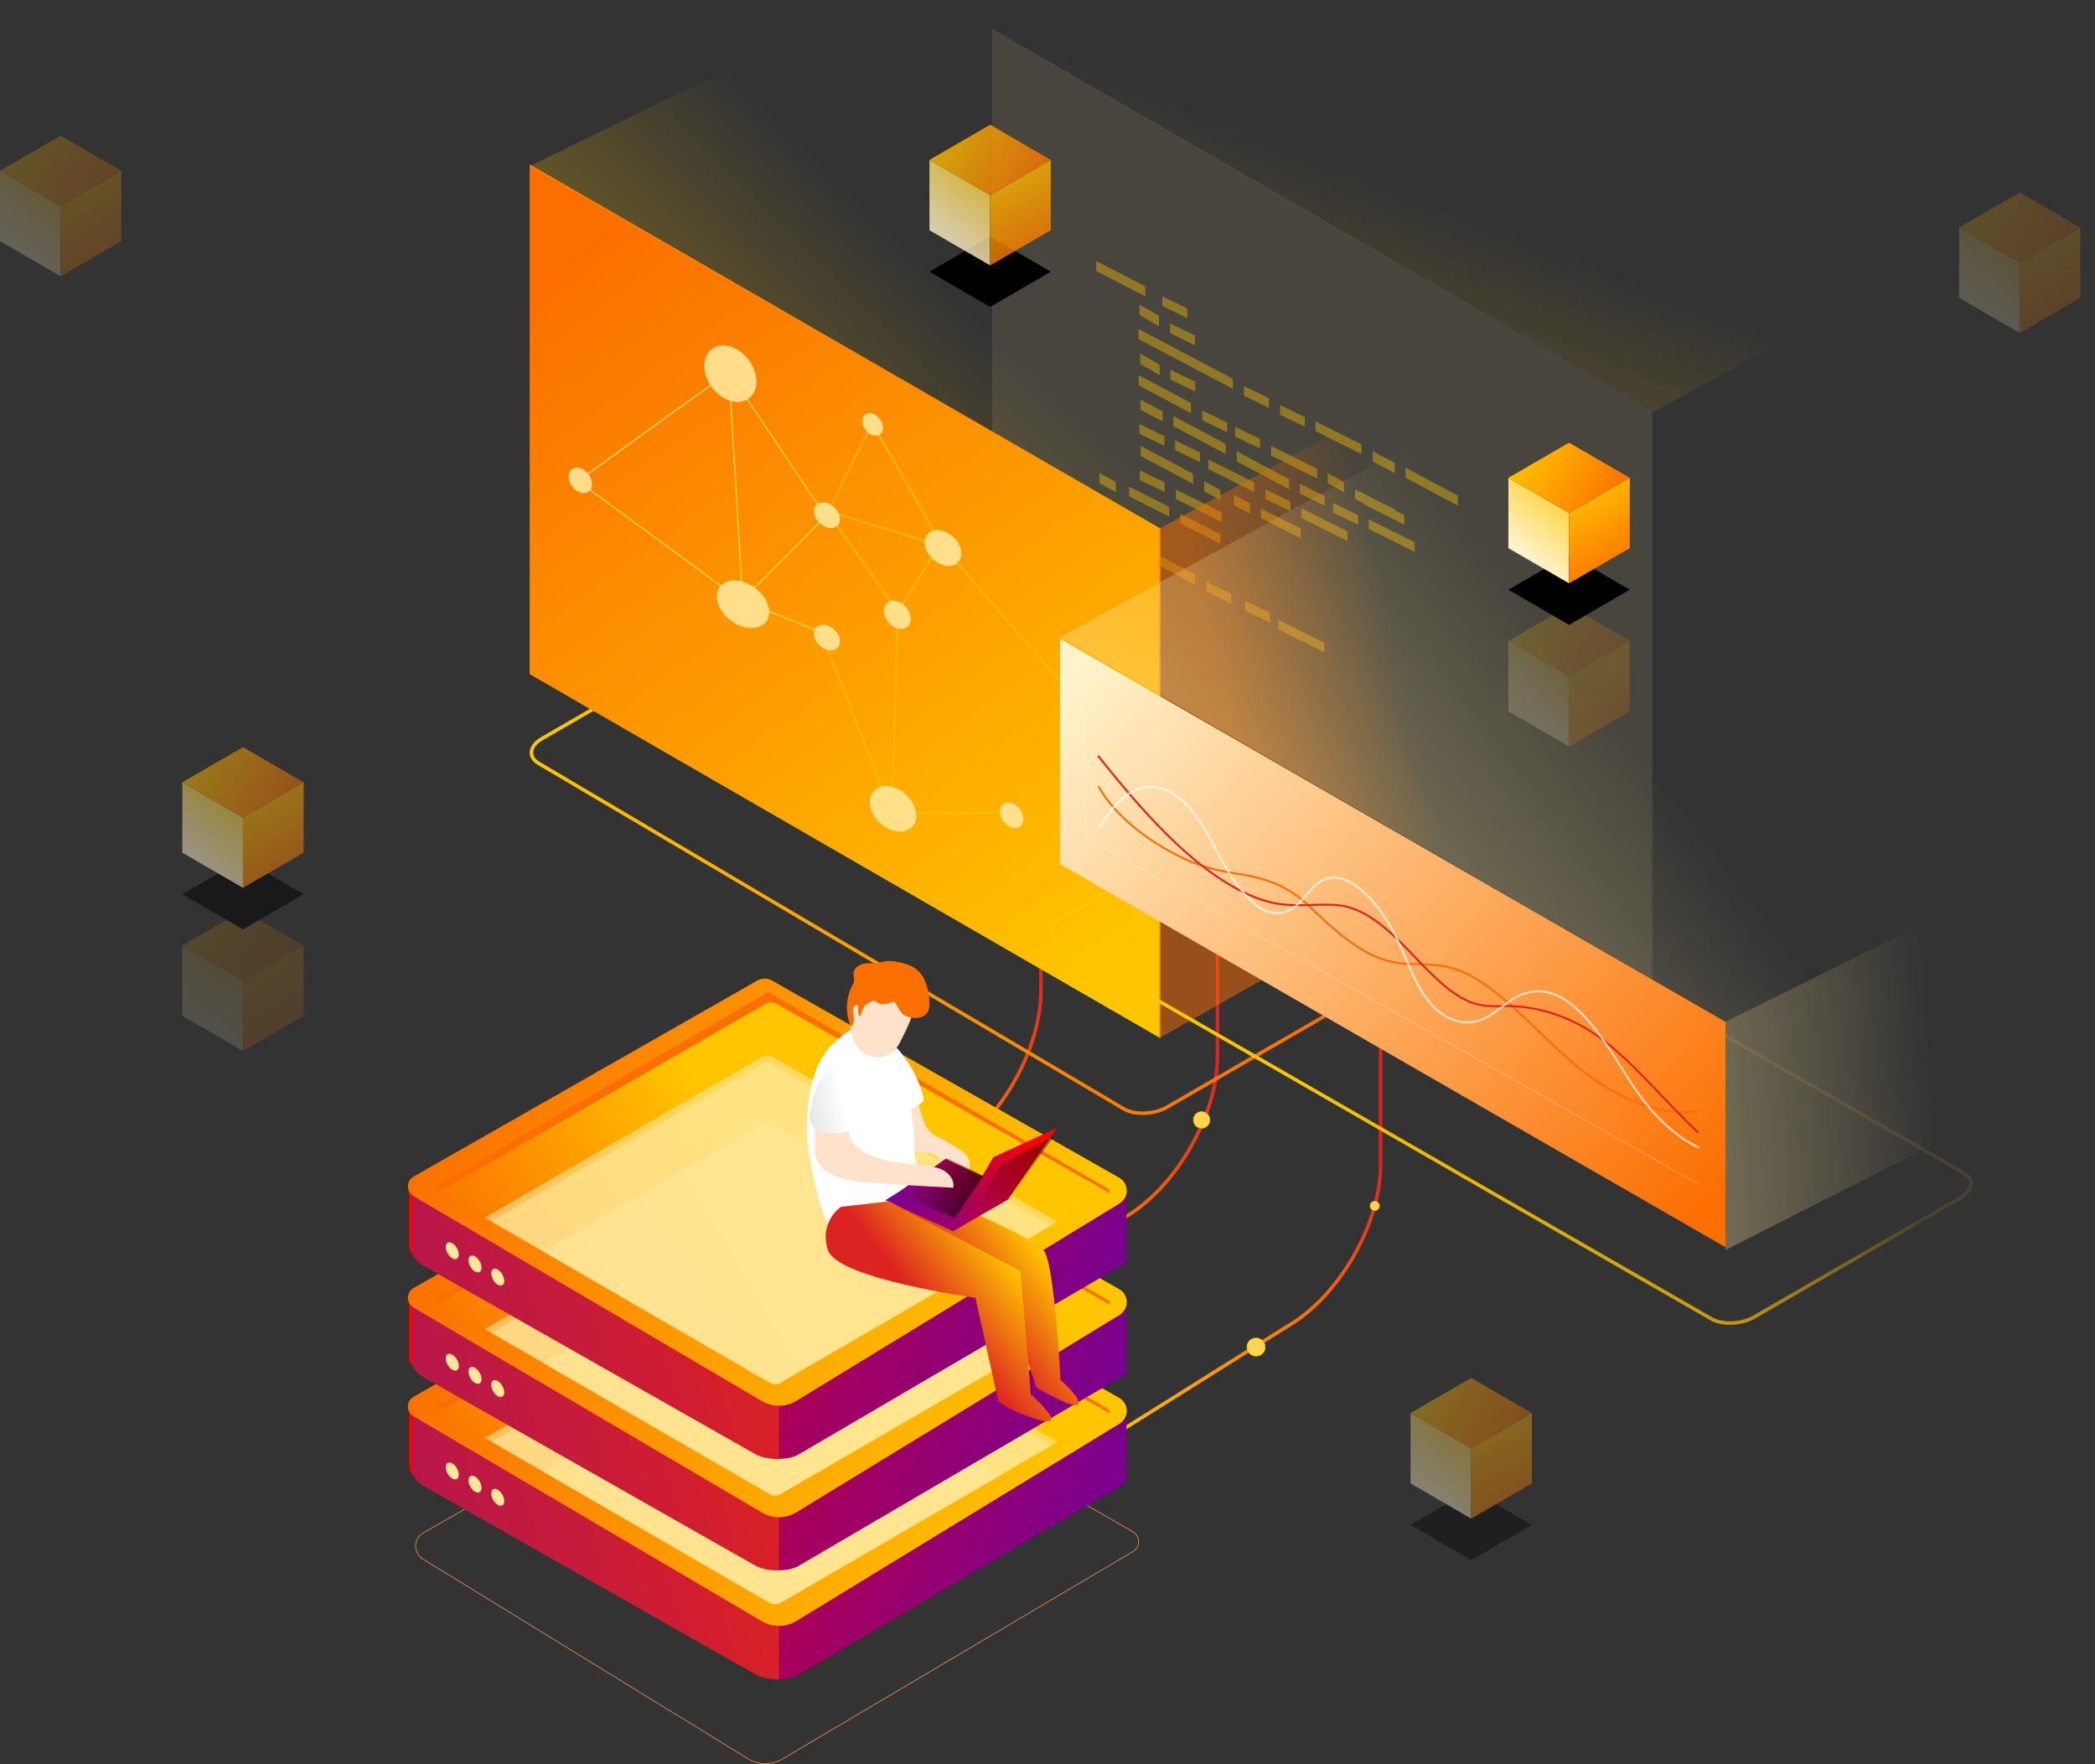 <?xml version="1.0" encoding="UTF-8"?>
<svg width="3275px" height="2758px" viewBox="0 0 3275 2758" version="1.1" xmlns="http://www.w3.org/2000/svg" xmlns:xlink="http://www.w3.org/1999/xlink">
    <rect x="0" y="0" width="3275" height="2758" fill="#333333" stroke="none"/>
    <title>5e7ceb09657a698e65054bb9_bg-index</title>
    <defs>
        <linearGradient x1="33.128%" y1="40.886%" x2="19.4%" y2="55.908%" id="linearGradient-1">
            <stop stop-color="#FFC500" stop-opacity="0" offset="0%"></stop>
            <stop stop-color="#FFC500" stop-opacity="0.1" offset="100%"></stop>
        </linearGradient>
        <linearGradient x1="78.332%" y1="-20.622%" x2="33.469%" y2="75.738%" id="linearGradient-2">
            <stop stop-color="#FFC500" offset="0%"></stop>
            <stop stop-color="#FFF3CC" offset="100%"></stop>
        </linearGradient>
        <linearGradient x1="66.531%" y1="100%" x2="33.469%" y2="0%" id="linearGradient-3">
            <stop stop-color="#FB6E00" offset="0%"></stop>
            <stop stop-color="#FFC500" offset="100%"></stop>
        </linearGradient>
        <linearGradient x1="100%" y1="66.805%" x2="0%" y2="33.195%" id="linearGradient-4">
            <stop stop-color="#FB6E00" offset="0%"></stop>
            <stop stop-color="#FFC500" offset="100%"></stop>
        </linearGradient>
        <linearGradient x1="78.324%" y1="-20.622%" x2="33.474%" y2="75.738%" id="linearGradient-5">
            <stop stop-color="#FFC500" offset="0%"></stop>
            <stop stop-color="#FFF3CC" offset="100%"></stop>
        </linearGradient>
        <linearGradient x1="66.526%" y1="100%" x2="33.474%" y2="0%" id="linearGradient-6">
            <stop stop-color="#FB6E00" offset="0%"></stop>
            <stop stop-color="#FFC500" offset="100%"></stop>
        </linearGradient>
        <linearGradient x1="100%" y1="66.81%" x2="0%" y2="33.19%" id="linearGradient-7">
            <stop stop-color="#FB6E00" offset="0%"></stop>
            <stop stop-color="#FFC500" offset="100%"></stop>
        </linearGradient>
        <linearGradient x1="73.653%" y1="106.845%" x2="23.776%" y2="32.293%" id="linearGradient-8">
            <stop stop-color="#FFC500" offset="0%"></stop>
            <stop stop-color="#FB6E00" offset="63.248%"></stop>
            <stop stop-color="#DD2222" offset="100%"></stop>
        </linearGradient>
        <linearGradient x1="99.796%" y1="106.845%" x2="-5.209%" y2="32.293%" id="linearGradient-9">
            <stop stop-color="#FFC500" offset="0%"></stop>
            <stop stop-color="#FB6E00" offset="63.248%"></stop>
            <stop stop-color="#DD2222" offset="100%"></stop>
        </linearGradient>
        <linearGradient x1="69.811%" y1="106.845%" x2="28.036%" y2="32.293%" id="linearGradient-10">
            <stop stop-color="#FFC500" offset="0%"></stop>
            <stop stop-color="#FB6E00" offset="63.248%"></stop>
            <stop stop-color="#DD2222" offset="100%"></stop>
        </linearGradient>
        <linearGradient x1="0%" y1="67.298%" x2="100%" y2="32.702%" id="linearGradient-11">
            <stop stop-color="#FB6E00" offset="0%"></stop>
            <stop stop-color="#FFC500" offset="100%"></stop>
        </linearGradient>
        <linearGradient x1="76.051%" y1="100%" x2="23.949%" y2="0%" id="linearGradient-12">
            <stop stop-color="#FFC500" offset="0%"></stop>
            <stop stop-color="#FB6E00" offset="100%"></stop>
        </linearGradient>
        <linearGradient x1="58.749%" y1="20.253%" x2="14.232%" y2="40.554%" id="linearGradient-13">
            <stop stop-color="#FB6E00" stop-opacity="0" offset="0%"></stop>
            <stop stop-color="#FB6E00" stop-opacity="0.5" offset="100%"></stop>
        </linearGradient>
        <linearGradient x1="33.128%" y1="35.572%" x2="-7.556%" y2="57.477%" id="linearGradient-14">
            <stop stop-color="#FFC500" stop-opacity="0" offset="0%"></stop>
            <stop stop-color="#FFC500" stop-opacity="0.4" offset="100%"></stop>
        </linearGradient>
        <linearGradient x1="29.166%" y1="44.43%" x2="64.558%" y2="67.387%" id="linearGradient-15">
            <stop stop-color="#FFC500" stop-opacity="0.1" offset="0%"></stop>
            <stop stop-color="#FFC500" offset="100%"></stop>
        </linearGradient>
        <linearGradient x1="100%" y1="91.812%" x2="0%" y2="8.188%" id="linearGradient-16">
            <stop stop-color="#FB6E00" offset="0%"></stop>
            <stop stop-color="#FFF3CC" offset="100%"></stop>
        </linearGradient>
        <linearGradient x1="-2.65%" y1="63.994%" x2="50%" y2="41.002%" id="linearGradient-17">
            <stop stop-color="#FFE799" stop-opacity="0.5" offset="0%"></stop>
            <stop stop-color="#FFE799" stop-opacity="0" offset="100%"></stop>
        </linearGradient>
        <linearGradient x1="-53.004%" y1="45.7%" x2="72.911%" y2="33.791%" id="linearGradient-18">
            <stop stop-color="#FFE799" stop-opacity="0.5" offset="0%"></stop>
            <stop stop-color="#FFE799" stop-opacity="0" offset="100%"></stop>
        </linearGradient>
        <linearGradient x1="100%" y1="39.882%" x2="0%" y2="60.118%" id="linearGradient-19">
            <stop stop-color="#FF0000" offset="0%"></stop>
            <stop stop-color="#720096" offset="100%"></stop>
        </linearGradient>
        <linearGradient x1="0%" y1="23.208%" x2="275.639%" y2="76.792%" id="linearGradient-20">
            <stop stop-color="#DD2222" offset="0%"></stop>
            <stop stop-color="#720096" offset="100%"></stop>
        </linearGradient>
        <linearGradient x1="100%" y1="32.344%" x2="6.147%" y2="56.358%" id="linearGradient-21">
            <stop stop-color="#FB6E00" offset="0%"></stop>
            <stop stop-color="#FFC500" offset="100%"></stop>
        </linearGradient>
        <linearGradient x1="100%" y1="66.807%" x2="51.729%" y2="50.581%" id="linearGradient-22">
            <stop stop-color="#FB6E00" offset="0%"></stop>
            <stop stop-color="#FFC500" offset="100%"></stop>
        </linearGradient>
        <path d="M1043.202,305.258 C1047.893,302.538 1048.403,298.412 1044.345,296.037 L536.993,1.593 C532.935,-0.765 525.818,-0.472 521.127,2.252 L3.909,301.791 C-0.816,304.514 -1.321,308.64 2.749,311.011 L510.088,605.455 C514.159,607.83 521.272,607.537 525.967,604.818 L1043.202,305.258 Z" id="path-23"></path>
        <path d="M1043.202,305.258 C1047.893,302.538 1048.403,298.412 1044.345,296.037 L536.993,1.593 C532.935,-0.765 525.818,-0.472 521.127,2.252 L3.909,301.791 C-0.816,304.514 -1.321,308.64 2.749,311.011 L510.088,605.455 C514.159,607.83 521.272,607.537 525.967,604.818 L1043.202,305.258 Z" id="path-25"></path>
        <path d="M1043.202,305.258 C1047.893,302.538 1048.403,298.412 1044.345,296.037 L536.993,1.593 C532.935,-0.765 525.818,-0.472 521.127,2.252 L3.909,301.791 C-0.816,304.514 -1.321,308.64 2.749,311.011 L510.088,605.455 C514.159,607.83 521.272,607.537 525.967,604.818 L1043.202,305.258 Z" id="path-27"></path>
        <path d="M1043.202,305.258 C1047.893,302.538 1048.403,298.412 1044.345,296.037 L536.993,1.593 C532.935,-0.765 525.818,-0.472 521.127,2.252 L3.909,301.791 C-0.816,304.514 -1.321,308.64 2.749,311.011 L510.088,605.455 C514.159,607.83 521.272,607.537 525.967,604.818 L1043.202,305.258 Z" id="path-29"></path>
        <path d="M1043.202,305.258 C1047.893,302.538 1048.403,298.412 1044.345,296.037 L536.993,1.593 C532.935,-0.765 525.818,-0.472 521.127,2.252 L3.909,301.791 C-0.816,304.514 -1.321,308.64 2.749,311.011 L510.088,605.455 C514.159,607.83 521.272,607.537 525.967,604.818 L1043.202,305.258 Z" id="path-31"></path>
        <path d="M1043.202,305.258 C1047.893,302.538 1048.403,298.412 1044.345,296.037 L536.993,1.593 C532.935,-0.765 525.818,-0.472 521.127,2.252 L3.909,301.791 C-0.816,304.514 -1.321,308.64 2.749,311.011 L510.088,605.455 C514.159,607.83 521.272,607.537 525.967,604.818 L1043.202,305.258 Z" id="path-33"></path>
        <path d="M1043.202,305.258 C1047.893,302.538 1048.403,298.412 1044.345,296.037 L536.993,1.593 C532.935,-0.765 525.818,-0.472 521.127,2.252 L3.909,301.791 C-0.816,304.514 -1.321,308.64 2.749,311.011 L510.088,605.455 C514.159,607.83 521.272,607.537 525.967,604.818 L1043.202,305.258 Z" id="path-35"></path>
        <path d="M1043.202,305.258 C1047.893,302.538 1048.403,298.412 1044.345,296.037 L536.993,1.593 C532.935,-0.765 525.818,-0.472 521.127,2.252 L3.909,301.791 C-0.816,304.514 -1.321,308.64 2.749,311.011 L510.088,605.455 C514.159,607.83 521.272,607.537 525.967,604.818 L1043.202,305.258 Z" id="path-37"></path>
        <path d="M1043.202,305.258 C1047.893,302.538 1048.403,298.412 1044.345,296.037 L536.993,1.593 C532.935,-0.765 525.818,-0.472 521.127,2.252 L3.909,301.791 C-0.816,304.514 -1.321,308.64 2.749,311.011 L510.088,605.455 C514.159,607.83 521.272,607.537 525.967,604.818 L1043.202,305.258 Z" id="path-39"></path>
        <linearGradient x1="42.474%" y1="62.479%" x2="7.942%" y2="40.743%" id="linearGradient-41">
            <stop stop-color="#DD2222" offset="0%"></stop>
            <stop stop-color="#FFC500" offset="100%"></stop>
        </linearGradient>
        <linearGradient x1="0%" y1="31.834%" x2="100%" y2="68.166%" id="linearGradient-42">
            <stop stop-color="#FF0000" offset="0%"></stop>
            <stop stop-color="#720096" offset="100%"></stop>
        </linearGradient>
        <linearGradient x1="83.45%" y1="35.356%" x2="-41.805%" y2="82.27%" id="linearGradient-43">
            <stop stop-color="#010101" stop-opacity="0" offset="0%"></stop>
            <stop stop-color="#010101" offset="95%"></stop>
        </linearGradient>
        <linearGradient x1="42.474%" y1="65.127%" x2="7.942%" y2="38.778%" id="linearGradient-44">
            <stop stop-color="#DD2222" offset="0%"></stop>
            <stop stop-color="#FFC500" offset="100%"></stop>
        </linearGradient>
        <linearGradient x1="36.354%" y1="47.773%" x2="104.919%" y2="72.519%" id="linearGradient-45">
            <stop stop-color="#FFFFFF" offset="0%"></stop>
            <stop stop-color="#E5E5E5" offset="100%"></stop>
        </linearGradient>
        <linearGradient x1="83.174%" y1="83.602%" x2="-100.069%" y2="-112.877%" id="linearGradient-46">
            <stop stop-color="#010101" stop-opacity="0" offset="0%"></stop>
            <stop stop-color="#010101" offset="95%"></stop>
        </linearGradient>
    </defs>
    <g id="Page-1" stroke="none" stroke-width="1" fill="none" fill-rule="evenodd">
        <g id="5e7ceb09657a698e65054bb9_bg-index">
            <polygon id="Path" fill-opacity="0.1" fill="#FFE799" fill-rule="nonzero" points="1551 45 1551 1007.519 2583 1604 2583 641.481"></polygon>
            <polygon id="Path" fill="url(#linearGradient-1)" fill-rule="nonzero" points="2586.567 643 3107 359.635 2195.81 0 1601 77.353"></polygon>
            <g id="Group" opacity="0.4" transform="translate(1713, 408)" fill="#FFC500" fill-rule="nonzero">
                <path d="M77.471,55.25 L0.783,15.789 L0.622,0 L77.28,39.449 L77.471,55.25 Z M143.055,89.25 L104.142,70.363 L104.138,55.25 L143.046,74.124 L143.055,89.25 Z M98.927,102 L68.494,84.465 L67.972,68 L98.414,85.523 L98.927,102 Z M155.042,131.75 L116.133,112.863 L116.125,97.75 L155.033,116.624 L155.042,131.75 Z M214.26,199.75 L66.855,122.081 L66.609,106.25 L214.006,183.931 L214.26,199.75 Z M155.36,505.75 L7.955,428.081 L7.709,412.25 L155.101,489.919 L155.36,505.75 Z M211.611,535.5 L172.706,516.621 L172.698,501.5 L211.606,520.379 L211.611,535.5 Z M100.133,178.5 L69.696,160.977 L69.17,144.5 L99.615,162.036 L100.133,178.5 Z M155.467,204 L116.554,185.113 L116.562,170 L155.458,188.874 L155.467,204 Z M149.012,238 L67.327,194.582 L67.029,178.5 L148.74,221.918 L149.012,238 Z M205.296,267.75 L166.388,248.871 L166.379,233.75 L205.288,252.629 L205.296,267.75 Z M256.664,293.25 L217.742,274.363 L217.734,259.25 L256.642,278.124 L256.664,293.25 Z M345.92,340 L274.128,304.173 L274.035,289 L345.831,324.827 L345.92,340 Z M304.196,391 L265.275,372.113 L265.267,357 L304.179,375.887 L304.196,391 Z M393.457,437.75 L321.661,401.923 L321.568,386.75 L393.368,422.594 L393.457,437.75 Z M107.259,289 L68.346,270.113 L68.342,255 L107.25,273.874 L107.259,289 Z M162.859,314.5 L123.946,295.613 L123.942,280.5 L162.851,299.387 L162.859,314.5 Z M247.882,361.25 L176.086,325.414 L176.01,310.25 L247.793,346.086 L247.882,361.25 Z M357.835,382.5 L318.927,363.613 L318.922,348.5 L357.827,367.374 L357.835,382.5 Z M409.967,412.25 L371.054,393.363 L371.05,378.25 L409.958,397.137 L409.967,412.25 Z M498.463,454.75 L426.667,418.923 L426.574,403.75 L498.374,439.594 L498.463,454.75 Z M272.235,565.25 L233.326,546.371 L233.318,531.25 L272.23,550.129 L272.235,565.25 Z M357.258,612 L285.466,576.173 L285.373,561 L357.173,596.845 L357.258,612 Z M107.683,361.25 L68.775,342.372 L68.775,327.25 L107.671,346.128 L107.683,361.25 Z M196.953,408 L125.157,372.173 L125.063,357 L196.863,392.827 L196.953,408 Z M326.888,259.25 L287.98,240.371 L287.976,225.25 L326.884,244.129 L326.888,259.25 Z M270.515,229.5 L231.606,210.613 L231.598,195.5 L270.506,214.374 L270.515,229.5 Z M415.389,301.75 L343.589,265.923 L343.5,250.75 L415.296,286.594 L415.389,301.75 Z M104.596,250.75 L70.032,232.738 L69.802,216.75 L104.367,234.762 L104.596,250.75 Z M203.139,301.75 L121.373,258.171 L121.08,242.25 L202.846,285.842 L203.139,301.75 Z M302.375,357 L220.609,313.408 L220.316,297.5 L302.086,341.092 L302.375,357 Z M467.504,331.5 L432.935,313.48 L432.71,297.5 L467.274,315.512 L467.504,331.5 Z M566.047,382.5 L484.276,338.916 L483.988,323 L565.749,366.584 L566.047,382.5 Z M152.205,348.5 L70.443,304.916 L70.146,289 L151.917,332.584 L152.205,348.5 Z M195.05,374 L169.725,360.413 L169.407,344.25 L194.732,357.837 L195.05,374 Z M241.386,395.25 L216.057,381.663 L215.742,365.5 L241.067,379.087 L241.386,395.25 Z M320.51,433.5 L257.976,401.974 L257.857,386.75 L320.392,418.276 L320.51,433.5 Z M388.056,361.25 L362.731,347.663 L362.413,331.5 L387.737,345.087 L388.056,361.25 Z M467.945,403.75 L405.419,372.224 L405.3,357 L467.835,388.514 L467.945,403.75 Z" id="Shape"></path>
                <path d="M482.247,412.25 L419.708,380.724 L419.589,365.5 L482.123,397.014 L482.247,412.25 Z M31.382,361.25 L6.045,347.663 L5.726,331.5 L31.051,345.087 L31.382,361.25 Z M114.732,399.5 L52.206,367.974 L52.087,352.75 L114.622,384.264 L114.732,399.5 Z M194.672,442 L132.138,410.482 L132.019,395.25 L194.553,426.768 L194.672,442 Z" id="Shape"></path>
            </g>
            <g id="c-link" transform="translate(1453, 369)" fill="#000000" fill-rule="nonzero">
                <polygon id="c" points="94.838 110.834 0 55.741 94.838 0.639 189.671 55.737"></polygon>
            </g>
            <g id="Group" opacity="0.8" transform="translate(1453, 195)" fill-rule="nonzero">
                <polygon id="Path" fill="url(#linearGradient-2)" points="94.838 219.916 0 164.93 0 54.978 94.838 109.965"></polygon>
                <polygon id="Path" fill="url(#linearGradient-3)" points="189.667 164.934 94.829 219.921 94.829 109.956 189.667 54.982"></polygon>
                <polygon id="Path" fill="url(#linearGradient-4)" points="94.838 109.96 0 54.974 94.838 0 189.671 54.986"></polygon>
            </g>
            <g id="Group" opacity="0.5" transform="translate(285, 1168)" fill-rule="nonzero">
                <g opacity="0.3" transform="translate(0, 255)" id="Path">
                    <polygon fill="url(#linearGradient-2)" points="94.838 219.916 0 164.93 0 54.978 94.838 109.965"></polygon>
                    <polygon fill="url(#linearGradient-3)" points="189.667 164.934 94.829 219.921 94.829 109.956 189.667 54.982"></polygon>
                    <polygon fill="url(#linearGradient-4)" points="94.838 109.96 0 54.974 94.838 0 189.671 54.986"></polygon>
                </g>
                <g id="h-link" transform="translate(0, 174.25)" fill="#000000">
                    <polygon id="h" points="94.838 110.594 0 55.62 94.838 0.637 189.671 55.615"></polygon>
                </g>
                <polygon id="Path" fill="url(#linearGradient-2)" points="94.838 219.916 0 164.93 0 54.978 94.838 109.965"></polygon>
                <polygon id="Path" fill="url(#linearGradient-3)" points="189.667 164.934 94.829 219.921 94.829 109.956 189.667 54.982"></polygon>
                <polygon id="Path" fill="url(#linearGradient-4)" points="94.838 109.96 0 54.974 94.838 0 189.671 54.986"></polygon>
            </g>
            <g id="Group" opacity="0.3" transform="translate(0, 212)" fill-rule="nonzero">
                <g opacity="0.8" id="Path">
                    <polygon fill="url(#linearGradient-2)" points="94.838 219.916 0 164.93 0 54.978 94.838 109.965"></polygon>
                    <polygon fill="url(#linearGradient-3)" points="189.667 164.934 94.829 219.921 94.829 109.956 189.667 54.982"></polygon>
                    <polygon fill="url(#linearGradient-4)" points="94.838 109.96 0 54.974 94.838 0 189.671 54.986"></polygon>
                </g>
            </g>
            <g id="Group" opacity="0.2" transform="translate(3062, 300)" fill-rule="nonzero">
                <polygon id="Path" fill="url(#linearGradient-5)" points="95.267 220.493 0.548 165.567 0.548 55.738 95.267 110.663"></polygon>
                <polygon id="Path" fill="url(#linearGradient-6)" points="189.978 165.572 95.259 220.497 95.259 110.655 189.978 55.742"></polygon>
                <polygon id="Path" fill="url(#linearGradient-7)" points="95.267 110.659 0.548 55.733 95.267 0.821 189.982 55.746"></polygon>
            </g>
            <path d="M2158.784,2293 L1811.83,2075.567 C1730.877,2028.744 1665,1914.472 1665,1820.825 L1665,1376 L1670.545,1376 L1670.545,1820.825 C1670.545,1912.704 1735.165,2024.831 1814.607,2070.766 L2161,2287.846 L2158.792,2293 L2158.784,2293 Z" id="Path" fill="url(#linearGradient-8)" fill-rule="nonzero" transform="translate(1913, 1834.5) scale(-1, 1) translate(-1913, -1834.5) "></path>
            <g id="Group" transform="translate(2149, 1885) scale(-1, 1) translate(-2149, -1885) translate(2141, 1877)" fill-rule="nonzero">
                <g id="k-link" fill="#000000">
                    <path d="M0.657,8.134 C0.659,10.735 2.048,13.137 4.3,14.435 C6.553,15.734 9.327,15.733 11.578,14.431 C13.829,13.13 15.215,10.726 15.214,8.126 C15.211,4.106 11.951,0.85 7.931,0.852 C3.912,0.854 0.655,4.115 0.657,8.134" id="k"></path>
                </g>
                <g id="k-link" fill="#FFD64D" stroke="#FFC500">
                    <path d="M0.657,8.134 C0.659,10.735 2.048,13.137 4.3,14.435 C6.553,15.734 9.327,15.733 11.578,14.431 C13.829,13.13 15.215,10.726 15.214,8.126 C15.211,4.106 11.951,0.85 7.931,0.852 C3.912,0.854 0.655,4.115 0.657,8.134" id="k"></path>
                </g>
            </g>
            <g id="Group" transform="translate(1963.5, 2105.5) scale(-1, 1) translate(-1963.5, -2105.5) translate(1949, 2091)" fill-rule="nonzero">
                <g id="m-link" fill="#000000">
                    <path d="M0.231,14.776 C0.227,22.562 6.587,28.879 14.439,28.886 C22.294,28.886 28.663,22.571 28.663,14.78 C28.663,6.99 22.294,0.674 14.439,0.674 C6.59,0.682 0.231,6.993 0.231,14.776" id="m"></path>
                </g>
                <g id="m-link" fill="#FFD64D" stroke="#FFC500">
                    <path d="M0.231,14.776 C0.227,22.562 6.587,28.879 14.439,28.886 C22.294,28.886 28.663,22.571 28.663,14.78 C28.663,6.99 22.294,0.674 14.439,0.674 C6.59,0.682 0.231,6.993 0.231,14.776" id="m"></path>
                </g>
            </g>
            <path d="M1903.784,2123 L1556.83,1905.677 C1475.877,1858.877 1410,1744.663 1410,1651.063 L1410,1491 L1415.545,1491 L1415.545,1651.063 C1415.545,1742.896 1480.165,1854.966 1559.607,1900.878 L1906,2117.849 L1903.792,2123 L1903.784,2123 Z" id="Path" fill="url(#linearGradient-9)" fill-rule="nonzero" transform="translate(1658, 1807) scale(-1, 1) translate(-1658, -1807) "></path>
            <g id="Group" transform="translate(1878.5, 1750.5) scale(-1, 1) translate(-1878.5, -1750.5) translate(1865, 1737)" fill-rule="nonzero">
                <g id="p-link" fill="#000000">
                    <path d="M0.671,13.727 C0.679,20.823 6.433,26.571 13.529,26.571 C16.934,26.57 20.199,25.216 22.607,22.808 C25.014,20.399 26.365,17.133 26.364,13.727 C26.371,6.63 20.626,0.869 13.529,0.857 C6.436,0.857 0.671,6.626 0.671,13.727" id="p"></path>
                </g>
                <g id="p-link" fill="#FFD64D" stroke="#FFC500">
                    <path d="M0.671,13.727 C0.679,20.823 6.433,26.571 13.529,26.571 C16.934,26.57 20.199,25.216 22.607,22.808 C25.014,20.399 26.365,17.133 26.364,13.727 C26.371,6.63 20.626,0.869 13.529,0.857 C6.436,0.857 0.671,6.626 0.671,13.727" id="p"></path>
                </g>
            </g>
            <g id="Group" transform="translate(1708.5, 1935.5) scale(-1, 1) translate(-1708.5, -1935.5) translate(1694, 1921)" fill-rule="nonzero">
                <g id="r-link" fill="#000000">
                    <path d="M0.231,14.776 C0.227,22.562 6.587,28.879 14.439,28.886 C22.294,28.886 28.663,22.571 28.663,14.78 C28.663,6.99 22.294,0.674 14.439,0.674 C6.59,0.682 0.231,6.993 0.231,14.776" id="r"></path>
                </g>
                <g id="r-link" fill="#FFD64D" stroke="#FFC500">
                    <path d="M0.231,14.776 C0.227,22.562 6.587,28.879 14.439,28.886 C22.294,28.886 28.663,22.571 28.663,14.78 C28.663,6.99 22.294,0.674 14.439,0.674 C6.59,0.682 0.231,6.993 0.231,14.776" id="r"></path>
                </g>
            </g>
            <path d="M1627.784,2021 L1280.83,1803.563 C1199.877,1756.738 1134,1642.464 1134,1548.815 L1134,1019 L1139.545,1019 L1139.545,1548.815 C1139.545,1640.697 1204.165,1752.825 1283.607,1798.762 L1630,2015.846 L1627.792,2021 L1627.784,2021 Z" id="Path" fill="url(#linearGradient-10)" fill-rule="nonzero" transform="translate(1382, 1520) scale(-1, 1) translate(-1382, -1520) "></path>
            <g id="Group" opacity="0.4" transform="translate(2205, 2154)" fill-rule="nonzero">
                <g id="u-link" transform="translate(0, 174.25)" fill="#000000">
                    <polygon id="u" points="94.838 110.594 0 55.62 94.838 0.637 189.671 55.615"></polygon>
                </g>
                <polygon id="Path" fill="url(#linearGradient-2)" points="94.838 219.916 0 164.93 0 54.978 94.838 109.965"></polygon>
                <polygon id="Path" fill="url(#linearGradient-3)" points="189.667 164.934 94.829 219.921 94.829 109.956 189.667 54.982"></polygon>
                <polygon id="Path" fill="url(#linearGradient-4)" points="94.838 109.96 0 54.974 94.838 0 189.671 54.986"></polygon>
            </g>
            <path d="M1758.43,967.842 L843.785,1507.906 C837.167,1511.73 833.526,1516.862 833.526,1522.386 C833.526,1529.294 839.031,1536.428 848.61,1541.96 L1171.123,1728.376 C1190.238,1739.44 1219.153,1740.646 1235.57,1731.163 L2150.219,1191.099 C2156.833,1187.283 2160.478,1182.134 2160.478,1176.623 C2160.478,1169.71 2154.973,1162.589 2145.39,1157.045 L1822.89,970.633 C1812.398,964.57 1798.945,961.456 1786.231,961.456 C1775.79,961.456 1765.842,963.55 1758.43,967.842 L1758.43,967.842 Z M1168.353,1733.177 L845.841,1546.761 C834.503,1540.209 828,1531.317 828,1522.386 C828,1514.806 832.617,1507.961 841.015,1503.105 L1755.652,963.032 C1773.62,952.657 1805.007,953.906 1825.659,965.832 L2148.151,1152.244 C2159.497,1158.795 2166,1167.688 2166,1176.623 C2166,1184.199 2161.383,1191.044 2152.989,1195.9 L1238.34,1735.964 C1230.159,1740.68 1219.199,1743 1207.756,1743 C1194.027,1743 1179.589,1739.686 1168.345,1733.177 L1168.353,1733.177 Z" id="Shape" fill="url(#linearGradient-11)" fill-rule="nonzero" transform="translate(1497, 1349.5) scale(-1, 1) translate(-1497, -1349.5) "></path>
            <polygon id="Path" fill="url(#linearGradient-12)" fill-rule="nonzero" points="828 257 828 1053.833 1814 1623 1814 826.162"></polygon>
            <polygon id="Path" fill="url(#linearGradient-13)" fill-rule="nonzero" points="1812 826.596 2346 535 2346 1320.275 1812 1623"></polygon>
            <polygon id="Path" fill="url(#linearGradient-14)" fill-rule="nonzero" points="1813.567 825 2334 541.858 1327.794 16 828 259.803"></polygon>
            <g id="Group" opacity="0.9" transform="translate(888, 540)">
                <path d="M271.713,398.491 L401.576,451.089 L271.713,398.491 Z M13.124,210.225 L273.649,401.36 L13.124,210.225 Z M271.347,399.061 L406.189,263.52 L271.347,399.061 Z M273.237,402.58 L251.389,39.001 L273.237,402.584 L273.237,402.58 Z" id="Shape" stroke="#FFD64D" stroke-width="2" stroke-linecap="round" stroke-linejoin="round"></path>
                <path d="M13.434,213.51 L252.107,41.071 L13.434,213.51 Z" id="Path" stroke="#FFDF73" stroke-width="2" stroke-linecap="round" stroke-linejoin="round"></path>
                <polygon id="Path" stroke="#FFC500" stroke-width="2" stroke-linecap="round" stroke-linejoin="round" points="583.27 309.883 476.529 123.202 583.27 309.883"></polygon>
                <path d="M402.268,266.516 L249.783,39.069 L402.268,266.516 Z" id="Path" stroke="#FFD64D" stroke-width="2" stroke-linecap="round" stroke-linejoin="round"></path>
                <path d="M402.706,267.498 L474.457,123.083 L402.706,267.498 Z M583.27,309.883 L476.529,123.202 L583.27,309.883 L583.27,309.883 Z M582.293,310.648 L800.302,560.187 L582.293,310.648 L582.293,310.648 Z M582.229,309.9 L515.796,416.435 L582.225,309.9 L582.229,309.9 Z M506.626,723.192 L514.947,419.644 L506.622,723.192 L506.626,723.192 Z M514.106,731.292 L690.1,730.293 L514.106,731.292 Z M407.56,259.219 L584.281,314.112 L407.56,259.219 Z M410.75,267.558 L521.628,424.778 L410.75,267.558 Z M505.093,726.855 L397.554,454.226 L505.093,726.855 L505.093,726.855 Z" id="Shape" stroke="#FFC500" stroke-width="2" stroke-linecap="round" stroke-linejoin="round"></path>
                <path d="M402.056,283.529 C413.243,288.208 423.454,283.89 424.856,273.89 C426.262,263.885 418.332,251.981 407.144,247.302 C395.957,242.627 385.75,246.941 384.344,256.95 C382.943,266.95 390.873,278.85 402.056,283.529 Z M535.47,430.358 C533.911,441.467 523.356,446.355 511.876,441.268 C500.408,436.189 492.38,423.065 493.939,411.955 C495.502,400.842 506.061,395.959 517.529,401.041 C529.005,406.125 537.033,419.248 535.47,430.358 L535.47,430.358 Z M711.774,742.92 C710.372,752.899 701.117,757.238 691.119,752.627 C681.108,748.011 674.121,736.188 675.523,726.209 C676.924,716.23 686.179,711.895 696.19,716.51 C706.193,721.122 713.18,732.945 711.778,742.924 L711.774,742.92 Z M803.084,552.596 C801.992,560.37 793.846,563.689 784.884,559.996 C775.922,556.307 769.551,547.012 770.647,539.239 C771.738,531.466 779.881,528.146 788.838,531.835 C797.8,535.524 804.171,544.823 803.084,552.596 Z M473.921,139.607 C482.815,143.772 491.03,139.981 492.27,131.137 C493.514,122.297 487.313,111.744 478.424,107.579 C469.534,103.414 461.319,107.205 460.075,116.045 C458.835,124.889 465.036,135.438 473.921,139.607 Z M248.068,84.527 C270.366,94.455 290.966,84.455 294.096,62.189 C297.222,39.928 281.685,13.832 259.395,3.909 C237.097,-6.019 216.488,3.981 213.362,26.242 C210.236,48.508 225.773,74.599 248.068,84.527 L248.068,84.527 Z M268.731,438.152 C291.17,447.056 311.468,439.257 314.067,420.732 C316.671,402.21 300.591,379.974 278.156,371.066 C255.717,362.158 235.419,369.957 232.815,388.483 C230.216,407.009 246.296,429.245 268.731,438.152 L268.731,438.152 Z M16.735,229.01 C26.737,233.694 35.975,229.431 37.377,219.482 C38.774,209.532 31.796,197.666 21.797,192.978 C11.795,188.291 2.557,192.554 1.155,202.503 C-0.242,212.452 6.736,224.318 16.735,229.006 L16.735,229.01 Z M503.547,756.745 C523.463,764.884 541.633,757.021 544.139,739.184 C546.645,721.347 532.535,700.288 512.623,692.149 C492.707,684.011 474.533,691.873 472.027,709.711 C469.521,727.548 483.635,748.606 503.547,756.745 Z M582.527,342.034 C598.191,348.584 612.483,342.54 614.45,328.536 C616.416,314.529 605.318,297.868 589.654,291.315 C573.994,284.77 559.701,290.809 557.735,304.817 C555.768,318.821 566.867,335.485 582.531,342.034 L582.527,342.034 Z M402.052,474.834 C413.252,479.411 423.475,474.991 424.881,464.957 C426.291,454.927 418.353,443.078 407.153,438.501 C395.952,433.92 385.729,438.344 384.319,448.378 C382.913,458.408 390.847,470.257 402.052,474.834 L402.052,474.834 Z" id="Shape" fill="#FFE799" fill-rule="nonzero"></path>
            </g>
            <path d="M2676.485,1248.845 L1655.783,1835.832 C1649.165,1839.657 1645.526,1844.791 1645.526,1850.316 C1645.526,1857.227 1651.03,1864.363 1660.607,1869.896 L1983.077,2056.371 C2002.189,2067.438 2031.1,2068.645 2047.515,2059.159 L3068.222,1472.173 C3074.835,1468.356 3078.479,1463.205 3078.479,1457.693 C3078.479,1450.778 3072.974,1443.655 3063.393,1438.108 L2740.936,1251.638 C2730.445,1245.573 2716.994,1242.457 2704.283,1242.457 C2693.843,1242.457 2683.896,1244.553 2676.485,1248.845 Z M1980.308,2061.174 L1657.838,1874.699 C1646.502,1868.145 1640,1859.25 1640,1850.316 C1640,1842.734 1644.617,1835.887 1653.013,1831.029 L2673.707,1244.034 C2691.673,1233.655 2723.055,1234.905 2743.705,1246.835 L3066.153,1433.306 C3077.498,1439.859 3084,1448.755 3084,1457.693 C3084,1465.271 3079.383,1472.118 3070.991,1476.976 L2050.285,2063.962 C2042.104,2068.679 2031.147,2071 2019.705,2071 C2005.978,2071 1991.541,2067.685 1980.299,2061.174 L1980.308,2061.174 Z" id="Shape" fill="url(#linearGradient-15)" fill-rule="nonzero" transform="translate(2362, 1654) scale(-1, 1) translate(-2362, -1654) "></path>
            <g id="Group" transform="translate(1657, 667)">
                <polygon id="Path" fill="url(#linearGradient-16)" fill-rule="nonzero" points="0 331.307 0 683.694 1040.446 1282.752 1040.446 930.365"></polygon>
                <path d="M996.263,1069.467 C944.419,1079.147 875.444,1054.41 811.769,1003.027 C779.808,977.237 749.682,945.592 718.621,916.786 C687.565,887.979 654.262,861.194 622.391,849.45 C582.769,834.868 550.315,845.219 511.615,834.762 C468.439,823.081 429.101,787.652 388.91,748.868 C364.169,724.985 336.565,712.416 311.51,705.786 C286.467,699.147 262.872,697.584 237.876,691.098 C205.499,682.709 170.947,666.016 137.101,642.396 C108.86,622.708 79.516,596.268 60.745,563.12" id="Path" stroke="#FB6E00" stroke-width="3" stroke-linecap="round"></path>
                <path d="M997.151,1102.946 C947.464,1056.754 902.063,999.765 850.134,959.622 C798.468,919.695 741.481,905.173 697.32,905.776 C678.931,906.031 660.467,907.445 639.437,898.645 C608.406,885.656 577.69,853.149 548.897,822.877 C508.073,779.935 472.919,750.792 431.887,747.76 C397.676,745.237 367.057,752.079 330.705,743.818 C285.384,733.514 234.869,700.145 188.877,658.26 C142.902,616.371 100.745,566.187 60.227,515.31" id="Path" stroke="#DD2222" stroke-width="3" stroke-linecap="round"></path>
                <path d="M997.779,1126.783 C970.813,1113.718 942.975,1090.888 919.691,1062.667 C896.134,1034.124 877.895,1001.324 857.285,970.343 C836.676,939.37 811.425,908.1 784.025,892.804 C753.249,875.636 727.153,882.657 707.406,895.34 C687.646,908.023 671.096,926.084 646.38,930.399 C629.253,933.406 606.631,928.348 586.417,909.204 C563.094,887.117 550.498,854.394 537.877,824.997 C527.46,800.722 515.242,775.968 498.675,753.88 C482.126,731.802 460.569,712.577 440.996,706.682 C411.545,697.822 395.387,719.773 380.018,738.012 C364.636,756.263 341.058,771.291 310.533,750.652 C296.434,741.108 283.723,725.541 272.631,709.868 C241.001,665.154 222.362,602.002 176.12,573.373 C159.732,563.235 143.9,561.23 130.96,563.931 C100.554,570.29 77.791,599.67 62.342,626.412" id="Path" stroke="#FFFFFF" stroke-width="3" opacity="0.7" stroke-linecap="round"></path>
                <polyline id="Path" stroke-opacity="0.4" stroke="#FFFFFF" points="36.114 441.033 41.431 642.663 997.745 1183.84"></polyline>
                <polygon id="Path" fill="url(#linearGradient-17)" fill-rule="nonzero" points="1040.446 930.208 1618 637.129 598.787 0 0 329.192"></polygon>
                <polygon id="Path" fill="url(#linearGradient-18)" fill-rule="nonzero" points="1040.446 930.208 1469.365 717.832 1469.365 1069.34 1040.446 1287"></polygon>
            </g>
            <g id="Group" transform="translate(637, 1529)">
                <path d="M593.565,555.472 L1134.102,865.566 C1142.541,870.406 1145.498,881.237 1140.706,889.76 C1139.186,892.465 1136.98,894.722 1134.311,896.304 L586.185,1220.696 C569.487,1230.592 548.68,1230.419 532.149,1220.245 L24.003,908.07 C12.951,901.28 9.437,886.726 16.163,875.56 C18.235,872.115 21.155,869.258 24.645,867.261 L570.467,555.451 C577.625,551.357 586.416,551.365 593.565,555.472 L593.565,555.472 Z" id="Path" stroke="#FC994D" stroke-linecap="square"></path>
                <path d="M193.753,619.511 L58.293,697.487 L329.783,854.323 L566.095,983.012 L586.448,982.022 L981.089,761.81 L1004.706,749.641 C1026.533,774.395 1047.293,800.07 1066.929,826.597 L611.62,1088.696 C593.706,1099.052 562.36,1097.785 541.633,1085.879 L19.779,786.09 C8.32,779.534 2.545,771.086 2.647,763.102 L2.605,763.145 L2.605,669.222 L20.476,685.131 L35.858,676.246 C34.18,674.295 33.028,672.596 33.351,672.073 C34.252,670.475 40.974,658.841 40.974,658.841 L155.762,591.263 C168.831,600.121 181.507,609.546 193.753,619.511" id="Path"></path>
                <path d="M1068.291,697.487 L796.801,854.323 L560.489,983.012 L540.136,982.022 L2.781,675.307 C2.781,708.314 2.424,725.119 2.726,781.25 C2.781,792.243 8.607,792.243 8.607,792.243 L514.96,1088.696 C532.878,1099.052 564.219,1097.785 584.95,1085.879 L1106.804,786.09 C1118.264,779.534 1124.039,771.086 1123.937,763.102 L1123.979,763.145 L1123.979,669.222 L1106.107,685.131 L1090.726,676.246 C1092.404,674.295 1093.556,672.596 1093.233,672.073 C1092.328,670.475 1085.61,658.841 1085.61,658.841 L970.821,591.263 C957.752,600.121 945.077,609.546 932.83,619.511 L1068.291,697.487 L1068.291,697.487 Z" id="Path" fill="url(#linearGradient-19)" fill-rule="nonzero" transform="translate(563.292, 843.484) scale(-1, 1) translate(-563.292, -843.484) "></path>
                <path d="M7.546,1092.096 L7.606,996.129 L32.306,996.766 L255.522,861.958 L525.347,704.8 L516.394,699.586 C524.752,694.763 572.027,681.506 580.708,676.479 L580.708,763.731 L580.691,770.593 L580.665,770.551 C580.767,778.565 575.014,787.012 563.639,793.598 L44.972,1088.152 C34.235,1094.356 20.655,1095.746 7.572,1096.039 L7.546,1092.096 Z" id="Path" fill="url(#linearGradient-20)" fill-rule="nonzero" transform="translate(294.127, 886.259) scale(-1, 1) translate(-294.127, -886.259) "></path>
                <path d="M165.344,600.777 L48.877,667.594 C44.802,669.953 45.312,674.053 50.029,676.755 L569.809,974.322 C574.525,977.033 581.672,977.322 585.764,974.96 L993.777,740.883 C1000.526,748.301 1007.171,755.813 1013.709,763.417 L610.808,994.587 C592.915,1004.891 561.625,1003.62 540.919,991.782 L19.686,693.37 C-1.003,681.515 -3.259,663.57 14.634,653.266 L137.814,582.599 C147.189,588.354 156.372,594.417 165.348,600.777" id="Path"></path>
                <path d="M578.088,348.017 L1115.523,654.507 C1120.955,657.618 1124.323,663.383 1124.366,669.643 C1124.407,675.903 1121.117,681.713 1115.727,684.897 L570.754,1005.524 C554.138,1015.307 533.482,1015.137 517.029,1005.082 L11.793,696.527 C0.805,689.813 -2.688,675.425 4,664.39 C6.064,660.982 8.966,658.159 12.43,656.19 L555.122,347.996 C562.244,343.949 570.973,343.957 578.088,348.017 Z" id="Path" fill="url(#linearGradient-21)" fill-rule="nonzero" transform="translate(562.484, 678.855) scale(-1, 1) translate(-562.484, -678.855) "></path>
                <g transform="translate(568.13, 675.629) scale(-1, 1) translate(-568.13, -675.629) translate(44.13, 371.629)">
                    <g id="G-link" fill="url(#linearGradient-22)" fill-rule="nonzero">
                        <path d="M1043.202,305.258 C1047.893,302.538 1048.403,298.412 1044.345,296.037 L536.993,1.593 C532.935,-0.765 525.818,-0.472 521.127,2.252 L3.909,301.791 C-0.816,304.514 -1.321,308.64 2.749,311.011 L510.088,605.455 C514.159,607.83 521.272,607.537 525.967,604.818 L1043.202,305.258 Z" id="G"></path>
                    </g>
                    <g id="Clipped">
                        <mask id="mask-24" fill="white">
                            <use xlink:href="#path-23"></use>
                        </mask>
                        <g id="G"></g>
                        <path d="M1043.202,398.807 C1047.893,396.087 1048.403,391.961 1044.345,389.586 L536.993,95.138 C532.935,92.78 525.818,93.073 521.127,95.797 L3.909,395.34 C-0.816,398.063 -1.321,402.189 2.749,404.56 L510.088,699.004 C514.159,701.379 521.272,701.086 525.967,698.367 L1043.202,398.807 Z" id="Path" fill-opacity="0.6" fill="#FFE799" fill-rule="nonzero" mask="url(#mask-24)"></path>
                    </g>
                    <g id="Clipped">
                        <mask id="mask-26" fill="white">
                            <use xlink:href="#path-25"></use>
                        </mask>
                        <g id="G"></g>
                        <path d="M1043.202,410.5 C1047.893,407.781 1048.403,403.655 1044.345,401.28 L536.993,106.836 C532.935,104.478 525.818,104.771 521.127,107.495 L3.909,407.033 C-0.816,409.757 -1.321,413.883 2.749,416.254 L510.088,710.698 C514.159,713.073 521.272,712.78 525.967,710.06 L1043.202,410.5 Z" id="Path" fill-opacity="0.6" fill="#FFE799" fill-rule="nonzero" mask="url(#mask-26)"></path>
                    </g>
                    <g id="Clipped">
                        <mask id="mask-28" fill="white">
                            <use xlink:href="#path-27"></use>
                        </mask>
                        <g id="G"></g>
                        <path d="M1043.202,504.049 C1047.893,501.33 1048.403,497.204 1044.345,494.829 L536.993,200.385 C532.935,198.027 525.818,198.32 521.127,201.044 L3.909,500.582 C-0.816,503.306 -1.321,507.432 2.749,509.803 L510.088,804.247 C514.159,806.622 521.272,806.329 525.967,803.609 L1043.202,504.049 Z" id="Path" fill-opacity="0.6" fill="#FFE799" fill-rule="nonzero" mask="url(#mask-28)"></path>
                    </g>
                </g>
                <path d="M562.11,367.032 C566.163,364.657 572.133,370.797 576.824,373.52 L1094.063,673.076 C1097.858,675.277 1098.886,678.396 1096.987,680.754 C1096.2,679.705 1095.203,678.832 1094.059,678.192 L576.824,384.496 C572.133,381.772 565.016,381.479 560.962,383.841 L50.751,677.992 C49.587,677.992 48.227,677.015 46.672,675.069 C44.343,672.145 44.857,669.026 47.785,667.322 L562.11,367.036 L562.11,367.032 Z" id="Path" fill="#FB6E00" fill-rule="nonzero"></path>
                <path d="M130.888,805.7 C130.888,812.222 135.443,820.16 141.073,823.419 C146.72,826.682 151.271,824.035 151.271,817.512 C151.271,810.986 146.72,803.048 141.073,799.785 C135.443,796.522 130.888,799.173 130.888,805.7 M95.349,785.104 C95.349,791.627 99.904,799.564 105.547,802.827 C111.181,806.091 115.736,803.439 115.736,796.93 C115.736,790.39 111.181,782.453 105.547,779.189 C99.904,775.943 95.349,778.577 95.349,785.104 M59.81,764.513 C59.81,771.035 64.378,778.973 70.008,782.232 C75.638,785.495 80.197,782.848 80.197,776.338 C80.197,769.795 75.638,761.874 70.008,758.598 C64.378,755.352 59.81,757.986 59.81,764.513" id="Shape" fill="#FFE799" fill-rule="nonzero"></path>
                <g transform="translate(0, 174.215)">
                    <path d="M193.753,275.331 L58.293,353.307 L329.783,510.143 L566.095,638.832 L586.448,637.842 L981.089,417.63 L1004.706,405.461 C1026.533,430.215 1047.293,455.89 1066.929,482.417 L611.62,744.516 C593.706,754.872 562.36,753.605 541.633,741.699 L19.779,441.91 C8.32,435.354 2.545,426.906 2.647,418.922 L2.605,418.965 L2.605,325.042 L20.476,340.951 L35.858,332.066 C34.18,330.115 33.028,328.416 33.351,327.893 C34.252,326.295 40.974,314.661 40.974,314.661 L155.762,247.083 C168.831,255.941 181.507,265.366 193.753,275.331" id="Path"></path>
                    <path d="M1068.291,353.307 L796.801,510.143 L560.489,638.832 L540.136,637.842 L2.781,331.127 C2.781,364.134 2.424,380.939 2.726,437.07 C2.781,448.063 8.607,448.063 8.607,448.063 L514.96,744.516 C532.878,754.872 564.219,753.605 584.95,741.699 L1106.804,441.91 C1118.264,435.354 1124.039,426.906 1123.937,418.922 L1123.979,418.965 L1123.979,325.042 L1106.107,340.951 L1090.726,332.066 C1092.404,330.115 1093.556,328.416 1093.233,327.893 C1092.328,326.295 1085.61,314.661 1085.61,314.661 L970.821,247.083 C957.752,255.941 945.077,265.366 932.83,275.331 L1068.291,353.307 L1068.291,353.307 Z" id="Path" fill="url(#linearGradient-19)" fill-rule="nonzero" transform="translate(563.292, 499.304) scale(-1, 1) translate(-563.292, -499.304) "></path>
                    <path d="M7.546,747.916 L7.606,651.949 L32.306,652.586 L255.522,517.778 L525.347,360.62 L516.394,355.406 C524.752,350.583 572.027,337.326 580.708,332.299 L580.708,419.551 L580.691,426.413 L580.665,426.371 C580.767,434.385 575.014,442.832 563.639,449.418 L44.972,743.973 C34.235,750.176 20.655,751.566 7.572,751.859 L7.546,747.916 Z" id="Path" fill="url(#linearGradient-20)" fill-rule="nonzero" transform="translate(294.127, 542.079) scale(-1, 1) translate(-294.127, -542.079) "></path>
                    <path d="M165.344,256.597 L48.877,323.414 C44.802,325.773 45.312,329.873 50.029,332.576 L569.809,630.142 C574.525,632.853 581.672,633.142 585.764,630.78 L993.777,396.703 C1000.526,404.121 1007.171,411.633 1013.709,419.237 L610.808,650.407 C592.915,660.711 561.625,659.44 540.919,647.602 L19.686,349.19 C-1.003,337.335 -3.259,319.39 14.634,309.086 L137.814,238.419 C147.189,244.174 156.372,250.237 165.348,256.597" id="Path"></path>
                    <path d="M578.088,3.837 L1115.523,310.327 C1120.955,313.438 1124.323,319.203 1124.366,325.463 C1124.407,331.723 1121.117,337.533 1115.727,340.717 L570.754,661.344 C554.138,671.127 533.482,670.957 517.029,660.902 L11.793,352.347 C0.805,345.633 -2.688,331.246 4,320.211 C6.064,316.802 8.966,313.979 12.43,312.01 L555.122,3.816 C562.244,-0.231 570.973,-0.223 578.088,3.837 Z" id="Path" fill="url(#linearGradient-21)" fill-rule="nonzero" transform="translate(562.484, 334.675) scale(-1, 1) translate(-562.484, -334.675) "></path>
                    <g transform="translate(568.13, 331.449) scale(-1, 1) translate(-568.13, -331.449) translate(44.13, 27.449)">
                        <g id="J-link" fill="url(#linearGradient-22)" fill-rule="nonzero">
                            <path d="M1043.202,305.258 C1047.893,302.538 1048.403,298.412 1044.345,296.037 L536.993,1.593 C532.935,-0.765 525.818,-0.472 521.127,2.252 L3.909,301.791 C-0.816,304.514 -1.321,308.64 2.749,311.011 L510.088,605.455 C514.159,607.83 521.272,607.537 525.967,604.818 L1043.202,305.258 Z" id="J"></path>
                        </g>
                        <g id="Clipped">
                            <mask id="mask-30" fill="white">
                                <use xlink:href="#path-29"></use>
                            </mask>
                            <g id="J"></g>
                            <path d="M1043.202,398.807 C1047.893,396.087 1048.403,391.961 1044.345,389.586 L536.993,95.138 C532.935,92.78 525.818,93.073 521.127,95.797 L3.909,395.34 C-0.816,398.063 -1.321,402.189 2.749,404.56 L510.088,699.004 C514.159,701.379 521.272,701.086 525.967,698.367 L1043.202,398.807 Z" id="Path" fill-opacity="0.6" fill="#FFE799" fill-rule="nonzero" mask="url(#mask-30)"></path>
                        </g>
                        <g id="Clipped">
                            <mask id="mask-32" fill="white">
                                <use xlink:href="#path-31"></use>
                            </mask>
                            <g id="J"></g>
                            <path d="M1043.202,410.5 C1047.893,407.781 1048.403,403.655 1044.345,401.28 L536.993,106.836 C532.935,104.478 525.818,104.771 521.127,107.495 L3.909,407.033 C-0.816,409.757 -1.321,413.883 2.749,416.254 L510.088,710.698 C514.159,713.073 521.272,712.78 525.967,710.06 L1043.202,410.5 Z" id="Path" fill-opacity="0.6" fill="#FFE799" fill-rule="nonzero" mask="url(#mask-32)"></path>
                        </g>
                        <g id="Clipped">
                            <mask id="mask-34" fill="white">
                                <use xlink:href="#path-33"></use>
                            </mask>
                            <g id="J"></g>
                            <path d="M1043.202,504.049 C1047.893,501.33 1048.403,497.204 1044.345,494.829 L536.993,200.385 C532.935,198.027 525.818,198.32 521.127,201.044 L3.909,500.582 C-0.816,503.306 -1.321,507.432 2.749,509.803 L510.088,804.247 C514.159,806.622 521.272,806.329 525.967,803.609 L1043.202,504.049 Z" id="Path" fill-opacity="0.6" fill="#FFE799" fill-rule="nonzero" mask="url(#mask-34)"></path>
                        </g>
                    </g>
                    <path d="M562.11,22.852 C566.163,20.477 572.133,26.617 576.824,29.34 L1094.063,328.896 C1097.858,331.097 1098.886,334.216 1096.987,336.574 C1096.2,335.525 1095.203,334.653 1094.059,334.012 L576.824,40.316 C572.133,37.592 565.016,37.299 560.962,39.661 L50.751,333.812 C49.587,333.812 48.227,332.835 46.672,330.889 C44.343,327.965 44.857,324.846 47.785,323.142 L562.11,22.856 L562.11,22.852 Z" id="Path" fill="#FB6E00" fill-rule="nonzero"></path>
                    <path d="M130.888,461.52 C130.888,468.042 135.443,475.98 141.073,479.239 C146.72,482.502 151.271,479.855 151.271,473.332 C151.271,466.806 146.72,458.868 141.073,455.605 C135.443,452.342 130.888,454.993 130.888,461.52 M95.349,440.924 C95.349,447.447 99.904,455.384 105.547,458.647 C111.181,461.911 115.736,459.259 115.736,452.75 C115.736,446.21 111.181,438.273 105.547,435.009 C99.904,431.763 95.349,434.398 95.349,440.924 M59.81,420.333 C59.81,426.855 64.378,434.793 70.008,438.052 C75.638,441.315 80.197,438.668 80.197,432.158 C80.197,425.615 75.638,417.694 70.008,414.418 C64.378,411.172 59.81,413.806 59.81,420.333" id="Shape" fill="#FFE799" fill-rule="nonzero"></path>
                </g>
                <g>
                    <path d="M193.753,275.331 L58.293,353.307 L329.783,510.143 L566.095,638.832 L586.448,637.842 L981.089,417.63 L1004.706,405.461 C1026.533,430.215 1047.293,455.89 1066.929,482.417 L611.62,744.516 C593.706,754.872 562.36,753.605 541.633,741.699 L19.779,441.91 C8.32,435.354 2.545,426.906 2.647,418.922 L2.605,418.965 L2.605,325.042 L20.476,340.951 L35.858,332.066 C34.18,330.115 33.028,328.416 33.351,327.893 C34.252,326.295 40.974,314.661 40.974,314.661 L155.762,247.083 C168.831,255.941 181.507,265.366 193.753,275.331" id="Path"></path>
                    <path d="M1068.291,353.307 L796.801,510.143 L560.489,638.832 L540.136,637.842 L2.781,331.127 C2.781,364.134 2.424,380.939 2.726,437.07 C2.781,448.063 8.607,448.063 8.607,448.063 L514.96,744.516 C532.878,754.872 564.219,753.605 584.95,741.699 L1106.804,441.91 C1118.264,435.354 1124.039,426.906 1123.937,418.922 L1123.979,418.965 L1123.979,325.042 L1106.107,340.951 L1090.726,332.066 C1092.404,330.115 1093.556,328.416 1093.233,327.893 C1092.328,326.295 1085.61,314.661 1085.61,314.661 L970.821,247.083 C957.752,255.941 945.077,265.366 932.83,275.331 L1068.291,353.307 L1068.291,353.307 Z" id="Path" fill="url(#linearGradient-19)" fill-rule="nonzero" transform="translate(563.292, 499.304) scale(-1, 1) translate(-563.292, -499.304) "></path>
                    <path d="M7.546,747.916 L7.606,651.949 L32.306,652.586 L255.522,517.778 L525.347,360.62 L516.394,355.406 C524.752,350.583 572.027,337.326 580.708,332.299 L580.708,419.551 L580.691,426.413 L580.665,426.371 C580.767,434.385 575.014,442.832 563.639,449.418 L44.972,743.973 C34.235,750.176 20.655,751.566 7.572,751.859 L7.546,747.916 Z" id="Path" fill="url(#linearGradient-20)" fill-rule="nonzero" transform="translate(294.127, 542.079) scale(-1, 1) translate(-294.127, -542.079) "></path>
                    <path d="M165.344,256.597 L48.877,323.414 C44.802,325.773 45.312,329.873 50.029,332.576 L569.809,630.142 C574.525,632.853 581.672,633.142 585.764,630.78 L993.777,396.703 C1000.526,404.121 1007.171,411.633 1013.709,419.237 L610.808,650.407 C592.915,660.711 561.625,659.44 540.919,647.602 L19.686,349.19 C-1.003,337.335 -3.259,319.39 14.634,309.086 L137.814,238.419 C147.189,244.174 156.372,250.237 165.348,256.597" id="Path"></path>
                    <path d="M578.088,3.837 L1115.523,310.327 C1120.955,313.438 1124.323,319.203 1124.366,325.463 C1124.407,331.723 1121.117,337.533 1115.727,340.717 L570.754,661.344 C554.138,671.127 533.482,670.957 517.029,660.902 L11.793,352.347 C0.805,345.633 -2.688,331.246 4,320.211 C6.064,316.802 8.966,313.979 12.43,312.01 L555.122,3.816 C562.244,-0.231 570.973,-0.223 578.088,3.837 Z" id="Path" fill="url(#linearGradient-21)" fill-rule="nonzero" transform="translate(562.484, 334.675) scale(-1, 1) translate(-562.484, -334.675) "></path>
                    <g transform="translate(568.13, 331.449) scale(-1, 1) translate(-568.13, -331.449) translate(44.13, 27.449)">
                        <g id="L-link" fill="url(#linearGradient-22)" fill-rule="nonzero">
                            <path d="M1043.202,305.258 C1047.893,302.538 1048.403,298.412 1044.345,296.037 L536.993,1.593 C532.935,-0.765 525.818,-0.472 521.127,2.252 L3.909,301.791 C-0.816,304.514 -1.321,308.64 2.749,311.011 L510.088,605.455 C514.159,607.83 521.272,607.537 525.967,604.818 L1043.202,305.258 Z" id="L"></path>
                        </g>
                        <g id="Clipped">
                            <mask id="mask-36" fill="white">
                                <use xlink:href="#path-35"></use>
                            </mask>
                            <g id="L"></g>
                            <path d="M1043.202,398.807 C1047.893,396.087 1048.403,391.961 1044.345,389.586 L536.993,95.138 C532.935,92.78 525.818,93.073 521.127,95.797 L3.909,395.34 C-0.816,398.063 -1.321,402.189 2.749,404.56 L510.088,699.004 C514.159,701.379 521.272,701.086 525.967,698.367 L1043.202,398.807 Z" id="Path" fill-opacity="0.6" fill="#FFE799" fill-rule="nonzero" mask="url(#mask-36)"></path>
                        </g>
                        <g id="Clipped">
                            <mask id="mask-38" fill="white">
                                <use xlink:href="#path-37"></use>
                            </mask>
                            <g id="L"></g>
                            <path d="M1043.202,410.5 C1047.893,407.781 1048.403,403.655 1044.345,401.28 L536.993,106.836 C532.935,104.478 525.818,104.771 521.127,107.495 L3.909,407.033 C-0.816,409.757 -1.321,413.883 2.749,416.254 L510.088,710.698 C514.159,713.073 521.272,712.78 525.967,710.06 L1043.202,410.5 Z" id="Path" fill-opacity="0.6" fill="#FFE799" fill-rule="nonzero" mask="url(#mask-38)"></path>
                        </g>
                        <g id="Clipped">
                            <mask id="mask-40" fill="white">
                                <use xlink:href="#path-39"></use>
                            </mask>
                            <g id="L"></g>
                            <path d="M1043.202,504.049 C1047.893,501.33 1048.403,497.204 1044.345,494.829 L536.993,200.385 C532.935,198.027 525.818,198.32 521.127,201.044 L3.909,500.582 C-0.816,503.306 -1.321,507.432 2.749,509.803 L510.088,804.247 C514.159,806.622 521.272,806.329 525.967,803.609 L1043.202,504.049 Z" id="Path" fill-opacity="0.6" fill="#FFE799" fill-rule="nonzero" mask="url(#mask-40)"></path>
                        </g>
                    </g>
                    <path d="M562.11,22.852 C566.163,20.477 572.133,26.617 576.824,29.34 L1094.063,328.896 C1097.858,331.097 1098.886,334.216 1096.987,336.574 C1096.2,335.525 1095.203,334.653 1094.059,334.012 L576.824,40.316 C572.133,37.592 565.016,37.299 560.962,39.661 L50.751,333.812 C49.587,333.812 48.227,332.835 46.672,330.889 C44.343,327.965 44.857,324.846 47.785,323.142 L562.11,22.856 L562.11,22.852 Z" id="Path" fill="#FB6E00" fill-rule="nonzero"></path>
                    <path d="M130.888,461.52 C130.888,468.042 135.443,475.98 141.073,479.239 C146.72,482.502 151.271,479.855 151.271,473.332 C151.271,466.806 146.72,458.868 141.073,455.605 C135.443,452.342 130.888,454.993 130.888,461.52 M95.349,440.924 C95.349,447.447 99.904,455.384 105.547,458.647 C111.181,461.911 115.736,459.259 115.736,452.75 C115.736,446.21 111.181,438.273 105.547,435.009 C99.904,431.763 95.349,434.398 95.349,440.924 M59.81,420.333 C59.81,426.855 64.378,434.793 70.008,438.052 C75.638,441.315 80.197,438.668 80.197,432.158 C80.197,425.615 75.638,417.694 70.008,414.418 C64.378,411.172 59.81,413.806 59.81,420.333" id="Shape" fill="#FFE799" fill-rule="nonzero"></path>
                </g>
            </g>
            <g id="Group" transform="translate(1261, 1502)" fill-rule="nonzero">
                <path d="M350.59,373.826 L288.009,363.247 C288.009,363.247 121.209,429.926 104.664,453.93 C88.119,477.935 79.173,655.343 79.173,655.343 C79.173,655.343 45.453,684.282 51.794,693.082 C58.131,701.886 116.76,667.302 116.76,667.302 L162.575,530.08 L424.999,382.406 L350.59,373.826 Z" id="Path" fill="url(#linearGradient-41)" transform="translate(238, 528.882) scale(-1, 1) translate(-238, -528.882) "></path>
                <path d="M193.519,267.786 C201.212,275.201 211.841,277.452 220.409,283.521 C228.973,289.59 238,293.413 245.374,299.618 C252.824,305.944 256.319,315.77 254.537,325.376 C254.392,326.622 253.825,327.78 252.93,328.659 C251.302,329.476 249.382,329.476 247.754,328.659 C239.166,325.397 231.155,320.783 224.026,314.992 C223.159,314.169 221.954,313.803 220.775,314.002 C219.445,314.495 219.126,316.207 218.208,317.285 C217.34,318.154 216.163,318.642 214.935,318.642 C213.707,318.642 212.53,318.154 211.663,317.285 C209.984,315.584 208.714,313.523 207.948,311.259 C202.406,298.445 183.485,297.545 170.434,298.671 C154.492,300.021 159.893,292.691 157.743,290.712 C155.588,288.737 161.092,227.668 162.601,224.084 C170.706,208.259 177.395,232.76 179.274,238.876 C182.478,248.946 185.411,260.005 193.519,267.786 L193.519,267.786 Z" id="Path" fill="#FEE2CC"></path>
                <path d="M182.342,213.198 C182.886,214.982 182.886,216.893 182.342,218.677 C181.654,220.206 180.565,221.497 179.206,222.406 C174.209,226.256 168.527,229.124 162.46,230.858 C160.663,231.478 158.763,231.707 156.88,231.529 C153.431,230.732 150.384,228.723 148.295,225.867 C137.096,212.523 130.254,195.79 128.758,178.097 C127.942,170.189 125.277,141.249 131.589,135.499 C138.673,129.026 147.475,143.993 152.244,150.236 C166.489,168.711 176.757,190.184 182.342,213.194 L182.342,213.198 Z" id="Path" fill="#FFFFFF"></path>
                <path d="M142.056,156.823 C160.799,202.237 168.287,251.728 168.644,300.866 C168.644,316.64 191.463,355.764 179.057,365.553 C171.611,371.448 170.858,371.091 161.334,372.467 C139.179,375.657 63.852,422.048 42.143,418.238 C20.43,414.424 -0.306,287.089 0.004,269.803 C0.756,221.778 4.921,163.954 42.143,128.729 C56.453,115.219 74.664,99.53 95.311,105.468 C119.638,112.56 132.931,134.934 142.06,156.823 L142.056,156.823 Z" id="Path" fill="#FFFFFF"></path>
                <polygon id="Path" fill="url(#linearGradient-42)" transform="translate(257.125, 342.012) scale(-1, 1) translate(-257.125, -342.012) " points="199.894 373.376 285.32 422.706 391 374.26 367.685 359.493 297.067 309.411 239.968 337.038 222.415 307.024 123.25 261.318"></polygon>
                <path d="M148.75,336.172 C148.75,336.172 191.981,399.156 192.24,401.377 C192.504,403.594 276.25,365.817 276.25,365.817 L205.105,308.035 L148.75,336.172 Z" id="Path" fill="url(#linearGradient-43)" transform="translate(212.5, 354.753) scale(-1, 1) translate(-212.5, -354.753) "></path>
                <path d="M76.5,289.174 C90.959,302.82 107.912,308.621 127.576,312.631 C144.341,316.054 161.29,318.5 178.339,319.957 C190.039,321.002 202.185,321.656 212.687,326.888 C223.185,332.12 231.548,343.502 229.058,354.753 C189.788,352.714 150.518,350.391 111.248,347.775 C90.38,346.382 69.207,344.853 49.453,338.185 C35.619,333.518 21.739,325.363 16.265,312.023 C14.291,306.653 13.209,300.996 13.06,295.277 C12.438,281.073 12.749,266.843 13.995,252.679 C13.973,243.081 15.926,233.58 19.733,224.767 C29.967,204.713 65.641,205.583 69.245,227.384 C73.113,250.713 55.637,269.506 76.5,289.174 L76.5,289.174 Z" id="Path" fill="#FEE2CC"></path>
                <path d="M284.459,375.988 L77.981,485.078 L61.89,677.563 C61.89,677.563 29.748,706.996 29.748,715.575 C29.748,724.154 47.049,719.261 73.051,709.438 C87.182,704.462 100.503,697.438 112.589,688.589 L148.45,526.776 C148.45,526.776 362.323,497.348 378.418,453.204 C388.15,428.52 380.058,400.43 358.647,384.572 L284.459,375.988 Z" id="Path" fill="url(#linearGradient-44)" transform="translate(206.124, 547.994) scale(-1, 1) translate(-206.124, -547.994) "></path>
                <path d="M14.142,169.811 C14.142,169.811 1.519,248.933 4.792,254.807 C8.073,260.685 24.733,267.79 24.733,267.79 C24.733,267.79 80.208,280.948 80.752,240.142 C60.412,132.763 14.142,169.811 14.142,169.811 L14.142,169.811 Z" id="Path" fill="url(#linearGradient-45)" transform="translate(42.501, 216.724) scale(-1, 1) translate(-42.501, -216.724) "></path>
                <polygon id="Path" fill="url(#linearGradient-46)" transform="translate(312.375, 346.259) scale(-1, 1) translate(-312.375, -346.259) " points="307.522 371.444 386.75 418.459 319.09 317.6 238 274.059"></polygon>
                <path d="M147.785,123.59 C145.393,128.949 142.297,133.967 138.58,138.51 C127.515,150.52 110.073,154.249 95.06,147.815 C84.588,142.671 76.508,133.685 72.505,122.732 C68.538,111.873 67.161,100.239 68.484,88.755 C69.324,72.463 75.856,56.982 86.942,45.006 C95.39,37.358 105.547,31.841 116.565,28.919 C121.713,27.121 127.189,26.461 132.617,26.982 C137.76,28.056 142.66,30.061 147.071,32.902 C152.06,35.515 156.682,38.776 160.816,42.598 C180.557,62.526 157.348,104.266 147.785,123.59 Z" id="Path" fill="#FEE2CC"></path>
                <path d="M84.201,87.057 C81.965,85.551 80.625,83.032 80.627,80.338 C80.44,77.679 80.869,75.084 80.674,72.324 C80.67,71.601 80.48,70.891 80.121,70.264 C78.863,68.208 75.586,69.376 74.201,71.359 C70.567,76.851 73.661,84.02 73.92,90.599 C74.052,95.443 72.495,100.182 69.517,104.007 C60.163,82.924 60.89,58.601 71.472,38.237 C72.632,36.41 73.504,34.406 74.056,32.295 C74.974,27.938 72.981,23.465 73.385,19.04 C73.98,11.561 81.192,6.341 88.353,4.74 C95.514,3.139 102.956,4.086 110.219,3.211 C115.256,2.498 120.228,0.892 125.026,0.4 C130.337,0.051 135.67,0.436 140.875,1.546 C153.238,3.772 166.005,7.437 175.075,16.39 C185.993,26.99 189.554,43.032 191.437,58.249 C192.508,67.027 192.755,77.063 186.732,83.349 C182.006,87.537 175.803,89.668 169.499,89.269 C162.861,89.681 156.288,87.77 150.909,83.863 C145.891,78.639 141.864,72.55 139.022,65.889 C138.674,65.183 138.118,64.6 137.428,64.22 C136.723,64.034 135.975,64.086 135.303,64.369 C130.709,65.983 125.966,67.117 121.15,67.766 C116.203,68.344 111.244,66.783 107.521,63.477 C107.002,62.812 106.269,62.347 105.447,62.16 C104.815,62.155 104.2,62.364 103.704,62.755 C98.951,64.846 94.475,67.515 90.376,70.701 C87.528,75.82 85.447,81.329 84.201,87.052 L84.201,87.057 Z" id="Path" fill="#FB6E00"></path>
            </g>
            <g id="Group" transform="translate(2358, 692)" fill-rule="nonzero">
                <g opacity="0.2" transform="translate(0, 255)" id="Path">
                    <polygon fill="url(#linearGradient-2)" points="94.838 219.916 0 164.93 0 54.978 94.838 109.965"></polygon>
                    <polygon fill="url(#linearGradient-3)" points="189.667 164.934 94.829 219.921 94.829 109.956 189.667 54.982"></polygon>
                    <polygon fill="url(#linearGradient-4)" points="94.838 109.96 0 54.974 94.838 0 189.671 54.986"></polygon>
                </g>
                <g id="U-link" transform="translate(0, 174.25)" fill="#000000">
                    <polygon id="U" points="94.838 110.594 0 55.62 94.838 0.637 189.671 55.615"></polygon>
                </g>
                <polygon id="Path" fill="url(#linearGradient-2)" points="94.838 219.916 0 164.93 0 54.978 94.838 109.965"></polygon>
                <polygon id="Path" fill="url(#linearGradient-3)" points="189.667 164.934 94.829 219.921 94.829 109.956 189.667 54.982"></polygon>
                <polygon id="Path" fill="url(#linearGradient-4)" points="94.838 109.96 0 54.974 94.838 0 189.671 54.986"></polygon>
            </g>
        </g>
    </g>
</svg>